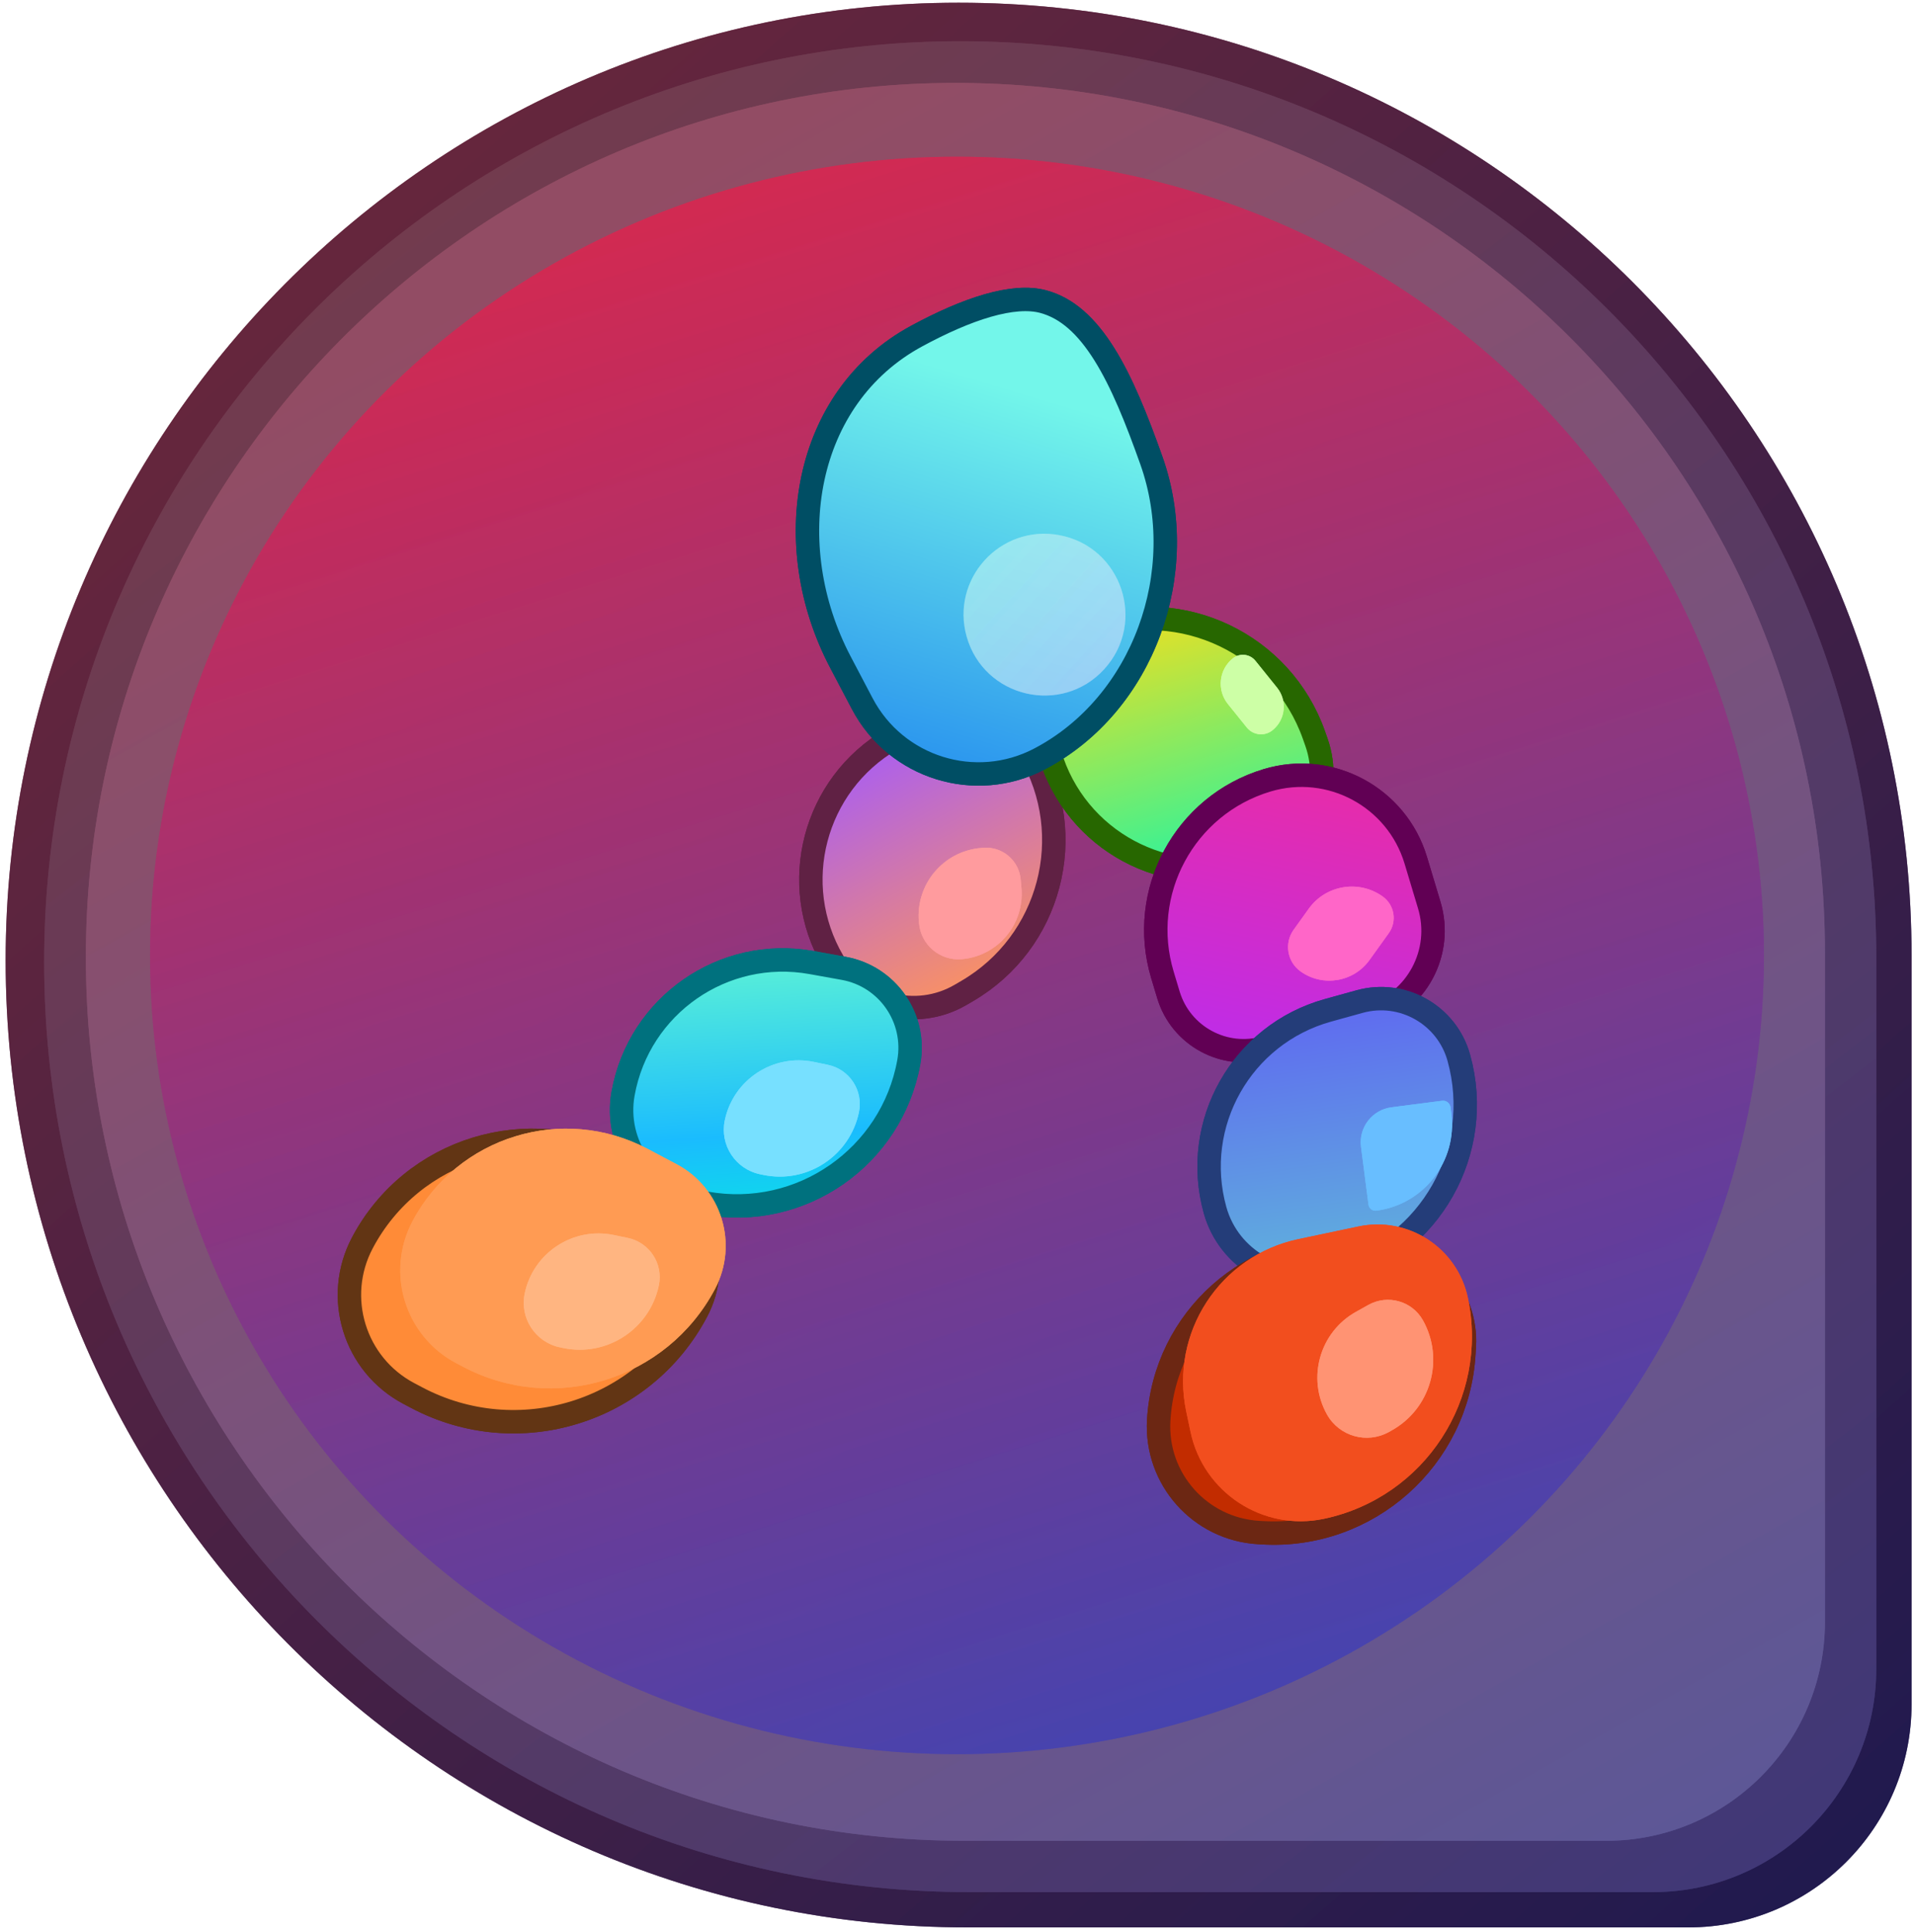 <svg width="327" height="330" viewBox="0 0 327 330" fill="none" xmlns="http://www.w3.org/2000/svg">
<path d="M0.964 164.056C0.964 74.139 73.856 0.465 163.774 0.465V0.465C253.691 0.465 326.584 73.358 326.584 163.275V291.088C326.584 312.15 309.51 329.224 288.448 329.224H165.343C74.559 329.224 0.964 254.84 0.964 164.056V164.056Z" fill="url(#paint0_linear_14_30)" fill-opacity="0.85"/>
<path d="M0.964 164.056C0.964 74.139 73.856 0.465 163.774 0.465V0.465C253.691 0.465 326.584 73.358 326.584 163.275V291.088C326.584 312.15 309.51 329.224 288.448 329.224H165.343C74.559 329.224 0.964 254.84 0.964 164.056V164.056Z" fill="url(#paint1_linear_14_30)" fill-opacity="0.85"/>
<path d="M7.542 164.329C7.542 77.893 77.612 7.041 164.048 7.041V7.041C250.484 7.041 320.554 77.111 320.554 163.546V285.048C320.554 306.117 303.474 323.196 282.405 323.196H165.62C78.316 323.196 7.542 251.633 7.542 164.329V164.329Z" fill="url(#paint2_linear_14_30)" fill-opacity="0.86"/>
<path d="M7.542 164.329C7.542 77.893 77.612 7.041 164.048 7.041V7.041C250.484 7.041 320.554 77.111 320.554 163.546V285.048C320.554 306.117 303.474 323.196 282.405 323.196H165.62C78.316 323.196 7.542 251.633 7.542 164.329V164.329Z" fill="url(#paint3_linear_14_30)" fill-opacity="0.86"/>
<path d="M14.668 163.505C14.668 81.459 81.18 14.164 163.226 14.164V14.164C245.271 14.164 311.783 80.675 311.783 162.721V277.051C311.783 297.694 295.048 314.429 274.404 314.429H164.801C81.885 314.429 14.668 246.421 14.668 163.505V163.505Z" fill="url(#paint4_linear_14_30)" fill-opacity="0.9"/>
<path d="M14.668 163.505C14.668 81.459 81.18 14.164 163.226 14.164V14.164C245.271 14.164 311.783 80.675 311.783 162.721V277.051C311.783 297.694 295.048 314.429 274.404 314.429H164.801C81.885 314.429 14.668 246.421 14.668 163.505V163.505Z" fill="url(#paint5_linear_14_30)" fill-opacity="0.9"/>
<ellipse cx="163.5" cy="163.201" rx="137.868" ry="136.435" fill="url(#paint6_linear_14_30)" fill-opacity="0.65"/>
<ellipse cx="163.5" cy="163.201" rx="137.868" ry="136.435" fill="url(#paint7_linear_14_30)" fill-opacity="0.65"/>
<path d="M165.238 169.277L164.117 169.932C156.52 174.368 146.763 171.807 142.324 164.212C134.6 150.997 139.054 134.026 152.272 126.307L157.091 123.493C163.667 119.653 172.113 121.87 175.955 128.444C184.276 142.681 179.478 160.962 165.238 169.277Z" fill="url(#paint8_linear_14_30)" stroke="#602144" stroke-width="4"/>
<path d="M165.238 169.277L164.117 169.932C156.52 174.368 146.763 171.807 142.324 164.212C134.6 150.997 139.054 134.026 152.272 126.307L157.091 123.493C163.667 119.653 172.113 121.87 175.955 128.444C184.276 142.681 179.478 160.962 165.238 169.277Z" fill="url(#paint9_linear_14_30)" stroke="#602144" stroke-width="4"/>
<path d="M224.48 125.556L224.907 126.766C227.838 135.063 223.487 144.164 215.189 147.093C200.749 152.188 184.91 144.615 179.81 130.177L177.961 124.942C175.424 117.76 179.194 109.881 186.378 107.345C201.926 101.859 218.989 110.011 224.48 125.556Z" fill="url(#paint10_linear_14_30)" stroke="#276700" stroke-width="4"/>
<path d="M224.48 125.556L224.907 126.766C227.838 135.063 223.487 144.164 215.189 147.093C200.749 152.188 184.91 144.615 179.81 130.177L177.961 124.942C175.424 117.76 179.194 109.881 186.378 107.345C201.926 101.859 218.989 110.011 224.48 125.556Z" fill="url(#paint11_linear_14_30)" stroke="#276700" stroke-width="4"/>
<path d="M241.882 146.951L244.179 154.588C246.608 162.665 242.028 171.18 233.95 173.607L216.321 178.903C209.229 181.034 201.751 177.012 199.618 169.921L198.599 166.531C194.354 152.413 202.358 137.53 216.477 133.288C227.265 130.047 238.639 136.164 241.882 146.951Z" fill="url(#paint12_linear_14_30)" stroke="#610054" stroke-width="4"/>
<path d="M241.882 146.951L244.179 154.588C246.608 162.665 242.028 171.18 233.95 173.607L216.321 178.903C209.229 181.034 201.751 177.012 199.618 169.921L198.599 166.531C194.354 152.413 202.358 137.53 216.477 133.288C227.265 130.047 238.639 136.164 241.882 146.951Z" fill="url(#paint13_linear_14_30)" stroke="#610054" stroke-width="4"/>
<path d="M236.237 153.137C238.251 154.582 238.712 157.385 237.266 159.398L233.974 163.983C231.253 167.772 225.975 168.639 222.184 165.92V165.92C219.898 164.279 219.374 161.096 221.016 158.81L223.598 155.214C226.515 151.152 232.174 150.222 236.237 153.137V153.137Z" fill="#FF66C8"/>
<path d="M236.237 153.137C238.251 154.582 238.712 157.385 237.266 159.398L233.974 163.983C231.253 167.772 225.975 168.639 222.184 165.92V165.92C219.898 164.279 219.374 161.096 221.016 158.81L223.598 155.214C226.515 151.152 232.174 150.222 236.237 153.137V153.137Z" fill="#FF66C8"/>
<path d="M210.621 112.458C211.803 111.507 213.533 111.694 214.485 112.876L218.184 117.468C219.975 119.693 219.624 122.947 217.399 124.738V124.738C216.056 125.818 214.092 125.606 213.011 124.264L209.779 120.251C207.859 117.867 208.235 114.378 210.621 112.458V112.458Z" fill="#CDFFA6"/>
<path d="M210.621 112.458C211.803 111.507 213.533 111.694 214.485 112.876L218.184 117.468C219.975 119.693 219.624 122.947 217.399 124.738V124.738C216.056 125.818 214.092 125.606 213.011 124.264L209.779 120.251C207.859 117.867 208.235 114.378 210.621 112.458V112.458Z" fill="#CDFFA6"/>
<path d="M228.449 217.43L227.19 217.78C218.713 220.129 209.935 215.163 207.583 206.687C203.49 191.938 212.13 176.667 226.879 172.578L232.264 171.086C239.602 169.052 247.2 173.35 249.236 180.687C253.645 196.575 244.338 213.026 228.449 217.43Z" fill="url(#paint14_linear_14_30)" stroke="#243D79" stroke-width="4"/>
<path d="M228.449 217.43L227.19 217.78C218.713 220.129 209.935 215.163 207.583 206.687C203.49 191.938 212.13 176.667 226.879 172.578L232.264 171.086C239.602 169.052 247.2 173.35 249.236 180.687C253.645 196.575 244.338 213.026 228.449 217.43Z" fill="url(#paint15_linear_14_30)" stroke="#243D79" stroke-width="4"/>
<path d="M71.185 238.732L69.836 238.018C60.54 233.099 56.994 221.577 61.916 212.283C70.415 196.236 90.315 190.112 106.365 198.604L112.155 201.668C120.225 205.937 123.303 215.939 119.03 224.007C109.883 241.28 88.462 247.873 71.185 238.732Z" fill="#FF8B37" stroke="#623514" stroke-width="4"/>
<path d="M71.185 238.732L69.836 238.018C60.54 233.099 56.994 221.577 61.916 212.283C70.415 196.236 90.315 190.112 106.365 198.604L112.155 201.668C120.225 205.937 123.303 215.939 119.03 224.007C109.883 241.28 88.462 247.873 71.185 238.732Z" fill="#FF8B37" stroke="#623514" stroke-width="4"/>
<path d="M250.173 229.951L250.1 231.211C249.055 249.156 233.661 262.857 215.717 261.813L215.028 261.773C205.019 261.191 197.378 252.606 197.96 242.597C198.968 225.283 213.821 212.063 231.135 213.07L235.368 213.316C244.05 213.821 250.678 221.269 250.173 229.951Z" fill="#C22C00" stroke="#6C2713" stroke-width="4"/>
<path d="M250.173 229.951L250.1 231.211C249.055 249.156 233.661 262.857 215.717 261.813L215.028 261.773C205.019 261.191 197.378 252.606 197.96 242.597C198.968 225.283 213.821 212.063 231.135 213.07L235.368 213.316C244.05 213.821 250.678 221.269 250.173 229.951Z" fill="#C22C00" stroke="#6C2713" stroke-width="4"/>
<path d="M247.953 190.192C249.004 198.313 243.272 205.748 235.151 206.798V206.798C234.49 206.883 233.884 206.416 233.798 205.754L232.523 195.898C232.095 192.593 234.428 189.567 237.733 189.14L246.367 188.024C247.076 187.932 247.726 188.432 247.817 189.141L247.953 190.192Z" fill="#68BEFF"/>
<path d="M247.953 190.192C249.004 198.313 243.272 205.748 235.151 206.798V206.798C234.49 206.883 233.884 206.416 233.798 205.754L232.523 195.898C232.095 192.593 234.428 189.567 237.733 189.14L246.367 188.024C247.076 187.932 247.726 188.432 247.817 189.141L247.953 190.192Z" fill="#68BEFF"/>
<path d="M232.074 209.499C240.605 207.7 248.981 213.157 250.781 221.688V221.688C254.415 238.901 243.399 255.8 226.185 259.43V259.43C215.796 261.621 205.593 254.976 203.4 244.587L202.661 241.087C199.828 227.665 208.412 214.489 221.835 211.659L232.074 209.499Z" fill="#F24E1E"/>
<path d="M232.074 209.499C240.605 207.7 248.981 213.157 250.781 221.688V221.688C254.415 238.901 243.399 255.8 226.185 259.43V259.43C215.796 261.621 205.593 254.976 203.4 244.587L202.661 241.087C199.828 227.665 208.412 214.489 221.835 211.659L232.074 209.499Z" fill="#F24E1E"/>
<path d="M120.595 205.51L119.307 205.278C110.649 203.721 104.895 195.441 106.453 186.783C109.166 171.72 123.576 161.705 138.64 164.415L144.141 165.405C151.635 166.753 156.616 173.92 155.267 181.414C152.345 197.641 136.822 208.429 120.595 205.51Z" fill="url(#paint16_linear_14_30)" stroke="#00717E" stroke-width="4"/>
<path d="M120.595 205.51L119.307 205.278C110.649 203.721 104.895 195.441 106.453 186.783C109.166 171.72 123.576 161.705 138.64 164.415L144.141 165.405C151.635 166.753 156.616 173.92 155.267 181.414C152.345 197.641 136.822 208.429 120.595 205.51Z" fill="url(#paint17_linear_14_30)" stroke="#00717E" stroke-width="4"/>
<path d="M115.577 198.855C123.284 202.933 126.224 212.485 122.143 220.191V220.191C113.909 235.739 94.627 241.673 79.076 233.445L77.927 232.837C69.175 228.206 65.836 217.358 70.47 208.608V208.608C78.151 194.105 96.137 188.569 110.644 196.245L115.577 198.855Z" fill="#FF9B53"/>
<path d="M115.577 198.855C123.284 202.933 126.224 212.485 122.143 220.191V220.191C113.909 235.739 94.627 241.673 79.076 233.445L77.927 232.837C69.175 228.206 65.836 217.358 70.47 208.608V208.608C78.151 194.105 96.137 188.569 110.644 196.245L115.577 198.855Z" fill="#FF9B53"/>
<path d="M107.257 211.452C110.959 212.222 113.335 215.847 112.564 219.548V219.548C111.009 227.018 103.693 231.813 96.223 230.259L95.668 230.143C91.464 229.269 88.766 225.152 89.641 220.949V220.949C91.092 213.981 97.916 209.508 104.884 210.958L107.257 211.452Z" fill="#FFB581"/>
<path d="M107.257 211.452C110.959 212.222 113.335 215.847 112.564 219.548V219.548C111.009 227.018 103.693 231.813 96.223 230.259L95.668 230.143C91.464 229.269 88.766 225.152 89.641 220.949V220.949C91.092 213.981 97.916 209.508 104.884 210.958L107.257 211.452Z" fill="#FFB581"/>
<path d="M233.79 222.89C237.092 221.047 241.264 222.23 243.107 225.532V225.532C246.827 232.194 244.441 240.608 237.778 244.325L237.286 244.6C233.536 246.692 228.799 245.348 226.705 241.599V241.599C223.235 235.385 225.461 227.536 231.676 224.069L233.79 222.89Z" fill="#FF9373"/>
<path d="M233.79 222.89C237.092 221.047 241.264 222.23 243.107 225.532V225.532C246.827 232.194 244.441 240.608 237.778 244.325L237.286 244.6C233.536 246.692 228.799 245.348 226.705 241.599V241.599C223.235 235.385 225.461 227.536 231.676 224.069L233.79 222.89Z" fill="#FF9373"/>
<path d="M141.44 181.883C145.142 182.653 147.518 186.278 146.747 189.98V189.98C145.192 197.449 137.876 202.244 130.407 200.69L129.851 200.575C125.647 199.7 122.949 195.584 123.824 191.38V191.38C125.275 184.413 132.1 179.94 139.067 181.389L141.44 181.883Z" fill="#77E0FF"/>
<path d="M141.44 181.883C145.142 182.653 147.518 186.278 146.747 189.98V189.98C145.192 197.449 137.876 202.244 130.407 200.69L129.851 200.575C125.647 199.7 122.949 195.584 123.824 191.38V191.38C125.275 184.413 132.1 179.94 139.067 181.389L141.44 181.883Z" fill="#77E0FF"/>
<path d="M167.939 144.817C171.212 144.533 174.095 146.956 174.379 150.229L174.509 151.718C175.043 157.878 170.483 163.304 164.323 163.839V163.839C160.607 164.161 157.332 161.409 157.01 157.693L156.987 157.435C156.432 151.039 161.167 145.404 167.563 144.85L167.939 144.817Z" fill="#FF9B9E"/>
<path d="M167.939 144.817C171.212 144.533 174.095 146.956 174.379 150.229L174.509 151.718C175.043 157.878 170.483 163.304 164.323 163.839V163.839C160.607 164.161 157.332 161.409 157.01 157.693L156.987 157.435C156.432 151.039 161.167 145.404 167.563 144.85L167.939 144.817Z" fill="#FF9B9E"/>
<path d="M147.316 120.2L143.586 113.109C133.042 93.067 137.257 67.873 156.605 57.407C160.824 55.125 164.961 53.278 168.725 52.196C172.52 51.105 175.74 50.849 178.233 51.519C182.313 52.615 185.66 55.697 188.668 60.496C191.68 65.301 194.192 71.573 196.703 78.639C203.467 97.673 195.393 120.287 177.634 129.621C166.662 135.388 153.088 131.17 147.316 120.2Z" fill="url(#paint18_linear_14_30)" stroke="#004E64" stroke-width="4"/>
<path d="M147.316 120.2L143.586 113.109C133.042 93.067 137.257 67.873 156.605 57.407C160.824 55.125 164.961 53.278 168.725 52.196C172.52 51.105 175.74 50.849 178.233 51.519C182.313 52.615 185.66 55.697 188.668 60.496C191.68 65.301 194.192 71.573 196.703 78.639C203.467 97.673 195.393 120.287 177.634 129.621C166.662 135.388 153.088 131.17 147.316 120.2Z" fill="url(#paint19_linear_14_30)" stroke="#004E64" stroke-width="4"/>
<path d="M165.154 108.759C162.354 98.892 170.908 89.523 180.994 91.411V91.411C191.639 93.404 195.958 106.305 188.657 114.301V114.301C181.356 122.297 168.109 119.173 165.154 108.759V108.759Z" fill="url(#paint20_linear_14_30)" fill-opacity="0.4"/>
<path d="M165.154 108.759C162.354 98.892 170.908 89.523 180.994 91.411V91.411C191.639 93.404 195.958 106.305 188.657 114.301V114.301C181.356 122.297 168.109 119.173 165.154 108.759V108.759Z" fill="url(#paint21_linear_14_30)" fill-opacity="0.4"/>
<defs>
<linearGradient id="paint0_linear_14_30" x1="60.441" y1="31.697" x2="321.79" y2="326.329" gradientUnits="userSpaceOnUse">
<stop stop-color="#632138"/>
<stop offset="1" stop-color="#1A154B"/>
</linearGradient>
<linearGradient id="paint1_linear_14_30" x1="60.441" y1="31.697" x2="321.79" y2="326.329" gradientUnits="userSpaceOnUse">
<stop stop-color="#632138"/>
<stop offset="1" stop-color="#1A154B"/>
</linearGradient>
<linearGradient id="paint2_linear_14_30" x1="82.055" y1="27.804" x2="307.096" y2="321.105" gradientUnits="userSpaceOnUse">
<stop stop-color="#723B4E"/>
<stop offset="1" stop-color="#403978"/>
</linearGradient>
<linearGradient id="paint3_linear_14_30" x1="82.055" y1="27.804" x2="307.096" y2="321.105" gradientUnits="userSpaceOnUse">
<stop stop-color="#723B4E"/>
<stop offset="1" stop-color="#403978"/>
</linearGradient>
<linearGradient id="paint4_linear_14_30" x1="141.572" y1="14.164" x2="305.638" y2="305.453" gradientUnits="userSpaceOnUse">
<stop stop-color="#934D64"/>
<stop offset="1" stop-color="#5D5898"/>
</linearGradient>
<linearGradient id="paint5_linear_14_30" x1="141.572" y1="14.164" x2="305.638" y2="305.453" gradientUnits="userSpaceOnUse">
<stop stop-color="#934D64"/>
<stop offset="1" stop-color="#5D5898"/>
</linearGradient>
<linearGradient id="paint6_linear_14_30" x1="131.705" y1="26.766" x2="214.685" y2="292.808" gradientUnits="userSpaceOnUse">
<stop stop-color="#DD244E"/>
<stop offset="1" stop-color="#4141B4"/>
</linearGradient>
<linearGradient id="paint7_linear_14_30" x1="131.705" y1="26.766" x2="214.685" y2="292.808" gradientUnits="userSpaceOnUse">
<stop stop-color="#DD244E"/>
<stop offset="1" stop-color="#4141B4"/>
</linearGradient>
<linearGradient id="paint8_linear_14_30" x1="139.819" y1="127.476" x2="164.73" y2="173.373" gradientUnits="userSpaceOnUse">
<stop stop-color="#A259FF"/>
<stop offset="1" stop-color="#FF9559"/>
</linearGradient>
<linearGradient id="paint9_linear_14_30" x1="139.819" y1="127.476" x2="164.73" y2="173.373" gradientUnits="userSpaceOnUse">
<stop stop-color="#A259FF"/>
<stop offset="1" stop-color="#FF9559"/>
</linearGradient>
<linearGradient id="paint10_linear_14_30" x1="193.286" y1="102.787" x2="207.977" y2="151.864" gradientUnits="userSpaceOnUse">
<stop stop-color="#F5DF1B"/>
<stop offset="1" stop-color="#1BF5A7"/>
</linearGradient>
<linearGradient id="paint11_linear_14_30" x1="193.286" y1="102.787" x2="207.977" y2="151.864" gradientUnits="userSpaceOnUse">
<stop stop-color="#F5DF1B"/>
<stop offset="1" stop-color="#1BF5A7"/>
</linearGradient>
<linearGradient id="paint12_linear_14_30" x1="226.894" y1="126.453" x2="214.046" y2="183.775" gradientUnits="userSpaceOnUse">
<stop stop-color="#ED2CA0"/>
<stop offset="1" stop-color="#BB2CED"/>
</linearGradient>
<linearGradient id="paint13_linear_14_30" x1="226.894" y1="126.453" x2="214.046" y2="183.775" gradientUnits="userSpaceOnUse">
<stop stop-color="#ED2CA0"/>
<stop offset="1" stop-color="#BB2CED"/>
</linearGradient>
<linearGradient id="paint14_linear_14_30" x1="224.565" y1="174.222" x2="236.047" y2="254.888" gradientUnits="userSpaceOnUse">
<stop stop-color="#5F6DEF"/>
<stop offset="1" stop-color="#5FEFCC"/>
</linearGradient>
<linearGradient id="paint15_linear_14_30" x1="224.565" y1="174.222" x2="236.047" y2="254.888" gradientUnits="userSpaceOnUse">
<stop stop-color="#5F6DEF"/>
<stop offset="1" stop-color="#5FEFCC"/>
</linearGradient>
<linearGradient id="paint16_linear_14_30" x1="124.557" y1="158.023" x2="128.655" y2="223.367" gradientUnits="userSpaceOnUse">
<stop stop-color="#67FBCF"/>
<stop offset="0.552" stop-color="#1ABCFE"/>
<stop offset="1" stop-color="#00FFD1"/>
</linearGradient>
<linearGradient id="paint17_linear_14_30" x1="124.557" y1="158.023" x2="128.655" y2="223.367" gradientUnits="userSpaceOnUse">
<stop stop-color="#67FBCF"/>
<stop offset="0.552" stop-color="#1ABCFE"/>
<stop offset="1" stop-color="#00FFD1"/>
</linearGradient>
<linearGradient id="paint18_linear_14_30" x1="158.798" y1="146.073" x2="182.036" y2="69.151" gradientUnits="userSpaceOnUse">
<stop stop-color="#1A7FEF"/>
<stop offset="1" stop-color="#73F6EA"/>
</linearGradient>
<linearGradient id="paint19_linear_14_30" x1="158.798" y1="146.073" x2="182.036" y2="69.151" gradientUnits="userSpaceOnUse">
<stop stop-color="#1A7FEF"/>
<stop offset="1" stop-color="#73F6EA"/>
</linearGradient>
<linearGradient id="paint20_linear_14_30" x1="159.066" y1="87.307" x2="198.504" y2="123.317" gradientUnits="userSpaceOnUse">
<stop stop-color="#B5FFED"/>
<stop offset="1" stop-color="#CFD4FF"/>
</linearGradient>
<linearGradient id="paint21_linear_14_30" x1="159.066" y1="87.307" x2="198.504" y2="123.317" gradientUnits="userSpaceOnUse">
<stop stop-color="#B5FFED"/>
<stop offset="1" stop-color="#CFD4FF"/>
</linearGradient>
</defs>
</svg>
